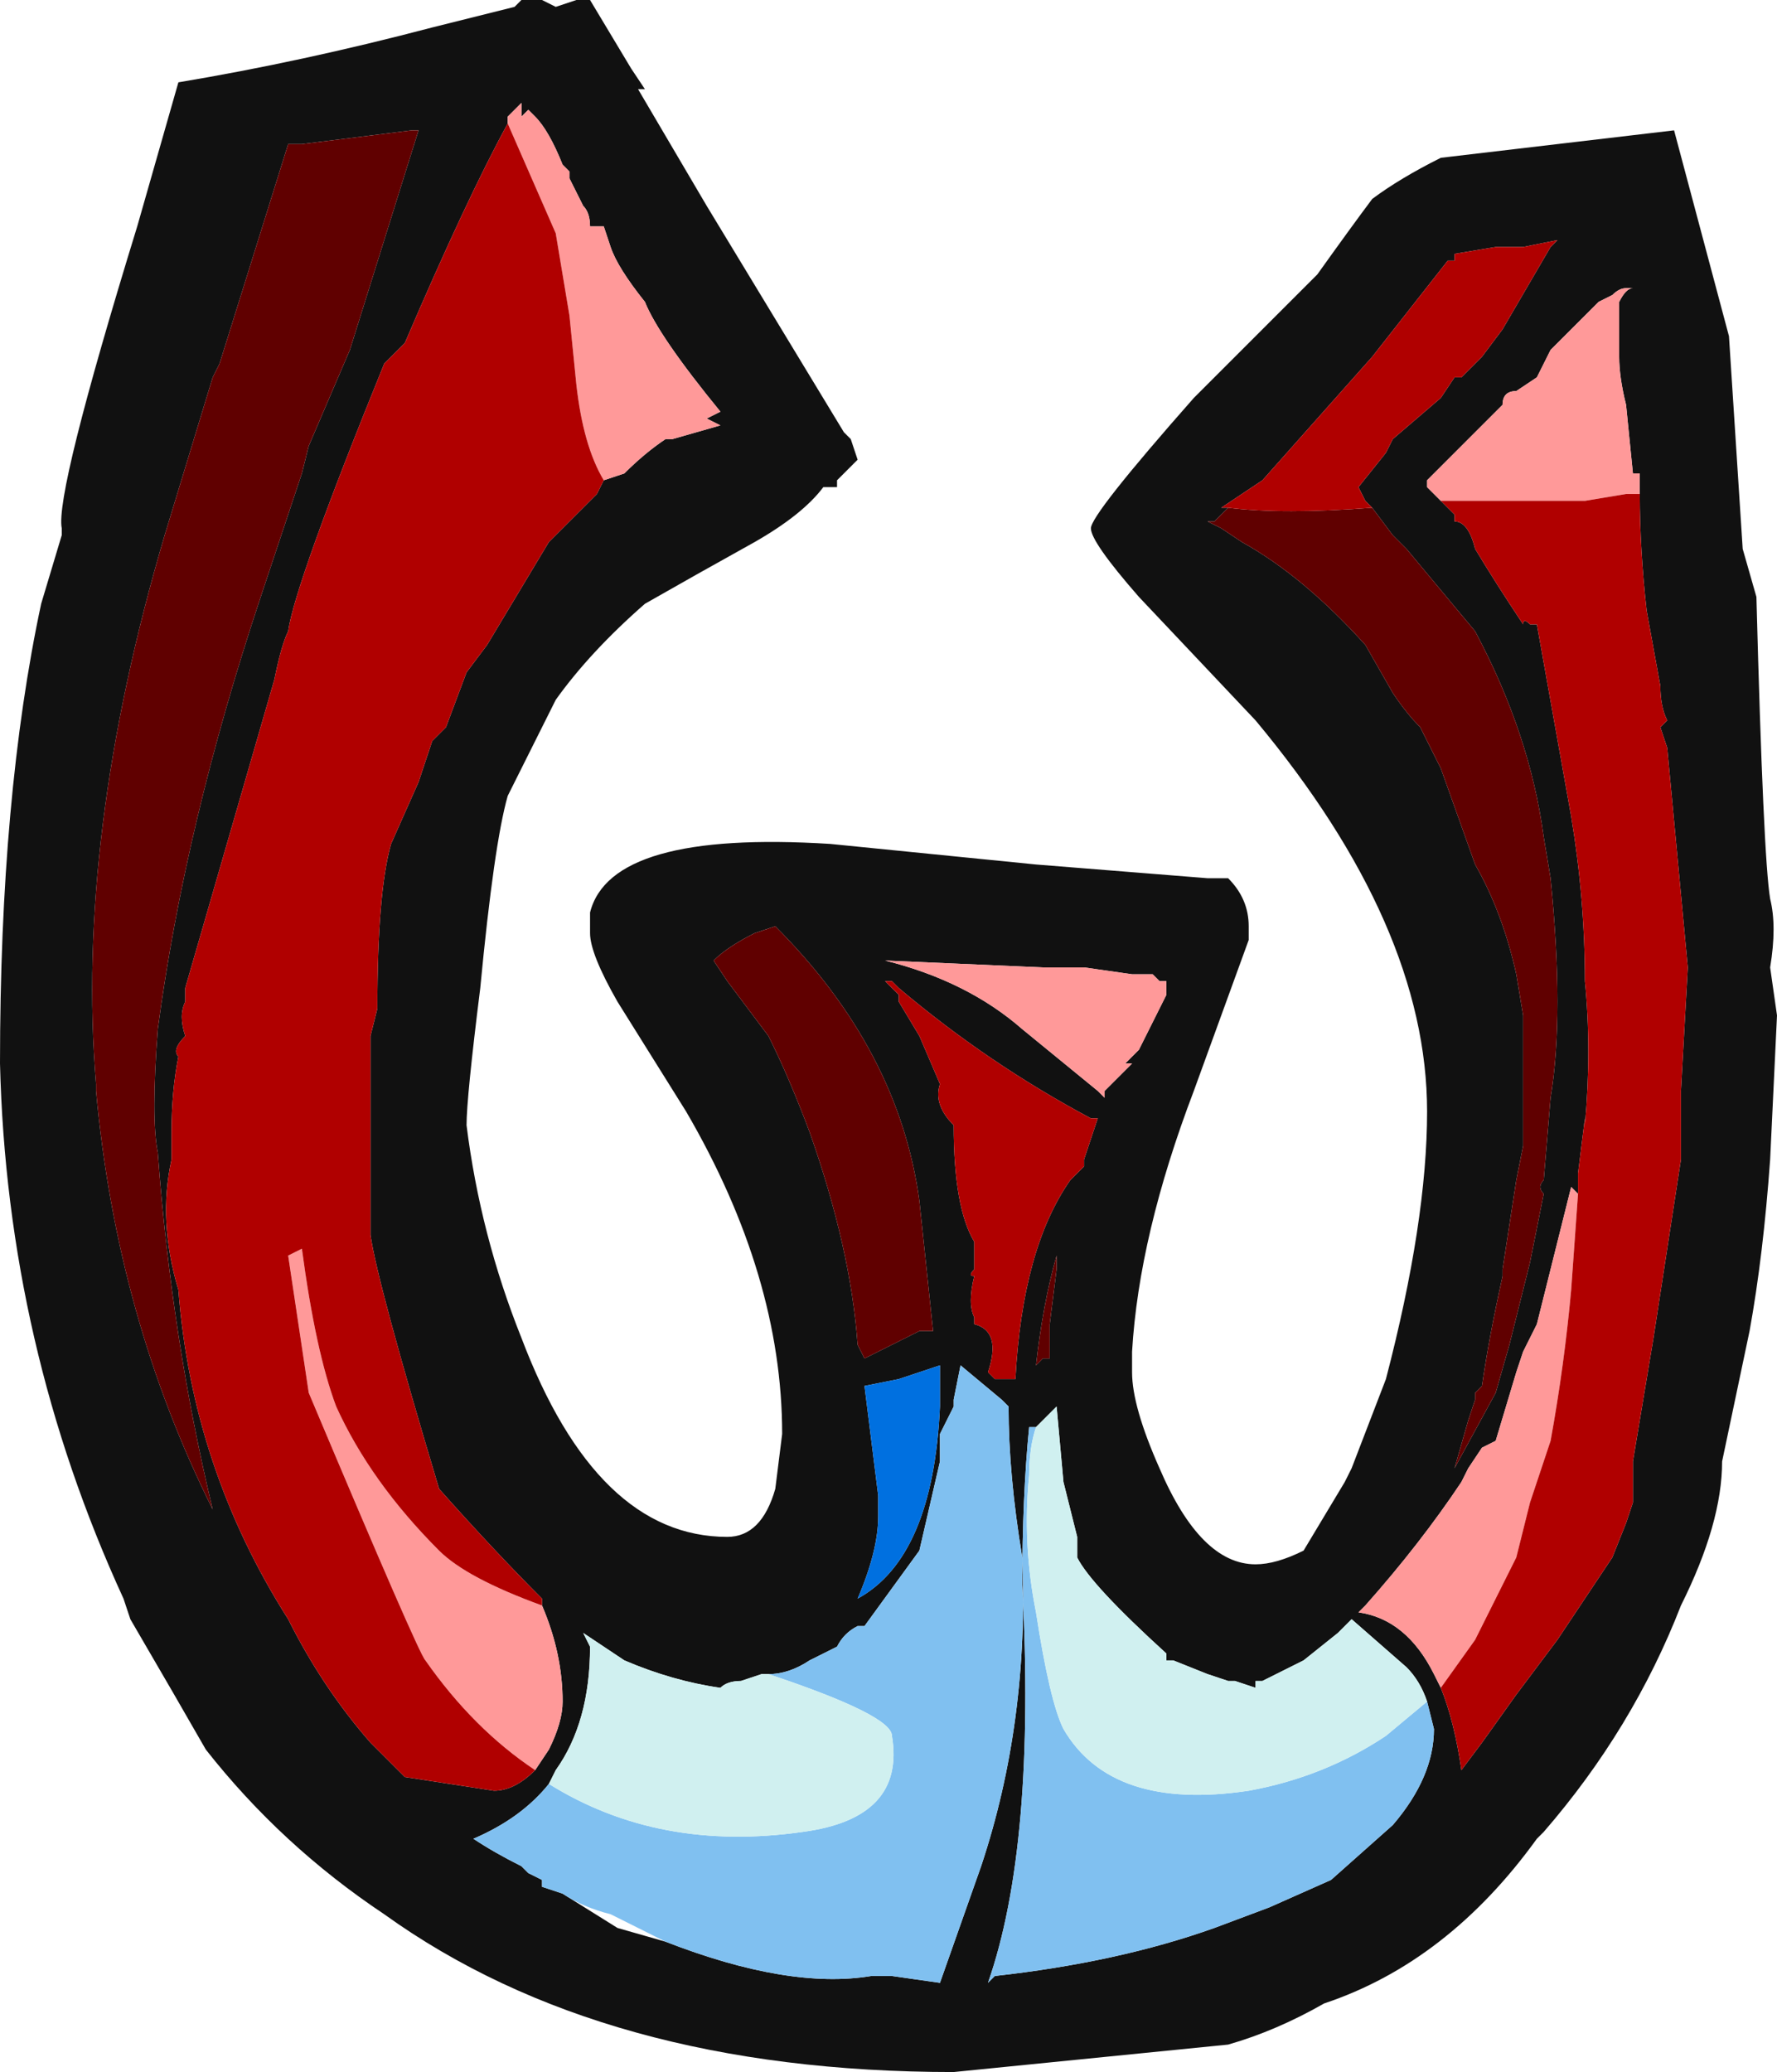 <?xml version="1.0" encoding="UTF-8" standalone="no"?>
<svg xmlns:ffdec="https://www.free-decompiler.com/flash" xmlns:xlink="http://www.w3.org/1999/xlink" ffdec:objectType="frame" height="105.7px" width="90.65px" xmlns="http://www.w3.org/2000/svg">
  <g transform="matrix(1.0, 0.0, 0.0, 1.0, -2.1, 133.0)">
    <use ffdec:characterId="804" height="15.1" transform="matrix(7.0, 0.0, 0.0, 7.0, 2.1, -133.0)" width="12.95" xlink:href="#shape0"/>
  </g>
  <defs>
    <g id="shape0" transform="matrix(1.0, 0.0, 0.0, 1.0, -0.3, 19.0)">
      <path d="M10.3 -15.3 L10.25 -15.35 10.2 -15.45 10.4 -15.7 10.45 -15.8 10.8 -16.1 10.9 -16.25 10.95 -16.25 11.1 -16.4 11.25 -16.6 11.6 -17.2 11.65 -17.25 11.4 -17.2 11.2 -17.2 10.9 -17.15 10.9 -17.1 10.85 -17.1 10.3 -16.4 9.5 -15.5 9.2 -15.3 9.25 -15.3 9.15 -15.2 9.1 -15.2 9.2 -15.15 9.35 -15.05 Q9.8 -14.8 10.25 -14.3 L10.45 -13.95 Q10.55 -13.8 10.65 -13.7 L10.8 -13.4 11.05 -12.7 Q11.25 -12.35 11.35 -11.9 L11.4 -11.6 11.4 -10.65 11.35 -10.4 11.25 -9.75 11.25 -9.7 Q11.15 -9.25 11.1 -8.9 L11.05 -8.85 11.05 -8.8 11.0 -8.65 10.9 -8.3 11.2 -8.85 11.3 -9.2 11.45 -9.8 11.55 -10.3 Q11.5 -10.35 11.55 -10.4 L11.6 -11.0 Q11.7 -11.6 11.6 -12.6 L11.55 -12.9 Q11.45 -13.65 11.05 -14.4 L10.55 -15.0 10.45 -15.1 10.3 -15.3 M12.25 -15.4 L12.25 -15.55 12.2 -15.55 12.15 -16.05 Q12.1 -16.25 12.1 -16.4 L12.1 -16.8 Q12.15 -16.9 12.2 -16.9 L12.15 -16.9 Q12.1 -16.9 12.05 -16.85 L11.95 -16.8 11.6 -16.45 11.5 -16.25 11.35 -16.15 Q11.25 -16.15 11.25 -16.05 L10.7 -15.5 10.7 -15.45 10.8 -15.35 10.9 -15.25 10.9 -15.2 Q11.0 -15.2 11.05 -15.0 11.2 -14.75 11.4 -14.45 11.4 -14.5 11.45 -14.45 L11.5 -14.45 11.75 -13.05 Q11.85 -12.45 11.85 -11.85 11.9 -11.35 11.85 -10.8 L11.85 -10.85 11.8 -10.45 11.8 -10.3 11.75 -10.35 11.5 -9.35 11.4 -9.15 11.35 -9.0 11.2 -8.5 11.1 -8.45 11.0 -8.3 10.95 -8.2 Q10.65 -7.75 10.25 -7.3 L10.2 -7.25 Q10.55 -7.2 10.75 -6.8 L10.8 -6.7 Q10.9 -6.45 10.95 -6.1 L11.1 -6.3 11.35 -6.65 11.65 -7.05 12.05 -7.65 12.15 -7.9 12.2 -8.05 12.2 -8.35 12.35 -9.25 12.55 -10.55 12.55 -11.05 12.6 -11.95 12.45 -13.55 12.4 -13.7 12.45 -13.75 Q12.4 -13.85 12.4 -14.0 L12.3 -14.55 Q12.25 -15.0 12.25 -15.4 M13.0 -15.0 L13.1 -14.65 Q13.15 -12.75 13.2 -12.45 13.25 -12.25 13.2 -11.95 L13.25 -11.6 13.2 -10.55 Q13.15 -9.85 13.05 -9.3 L12.85 -8.35 Q12.85 -7.9 12.55 -7.3 12.2 -6.4 11.55 -5.65 L11.5 -5.6 Q10.85 -4.7 9.95 -4.4 9.6 -4.2 9.25 -4.1 L7.25 -3.9 Q4.7 -3.9 3.1 -5.05 2.35 -5.55 1.8 -6.25 1.6 -6.6 1.25 -7.2 L1.2 -7.35 Q0.35 -9.2 0.3 -11.25 0.3 -13.2 0.6 -14.6 L0.75 -15.1 0.75 -15.15 Q0.7 -15.4 1.3 -17.35 L1.6 -18.4 Q2.5 -18.55 3.45 -18.8 L4.05 -18.95 4.1 -19.0 4.25 -19.0 4.35 -18.95 4.5 -19.0 4.6 -19.0 4.9 -18.5 5.0 -18.35 4.95 -18.35 5.45 -17.5 6.45 -15.85 6.5 -15.8 6.55 -15.65 6.4 -15.5 6.4 -15.45 6.3 -15.45 Q6.15 -15.25 5.8 -15.05 5.35 -14.8 5.0 -14.6 4.6 -14.25 4.35 -13.9 L4.0 -13.2 Q3.9 -12.85 3.8 -11.8 3.7 -11.0 3.7 -10.8 3.8 -10.0 4.1 -9.25 4.65 -7.8 5.6 -7.8 5.85 -7.8 5.95 -8.15 L6.0 -8.55 Q6.0 -9.7 5.3 -10.9 L4.8 -11.7 Q4.6 -12.05 4.6 -12.2 L4.6 -12.35 Q4.75 -12.95 6.35 -12.85 L7.85 -12.7 9.1 -12.6 9.25 -12.6 Q9.4 -12.45 9.4 -12.25 L9.4 -12.15 9.0 -11.05 Q8.6 -10.0 8.55 -9.15 L8.55 -9.15 8.55 -9.0 Q8.55 -8.75 8.75 -8.3 9.05 -7.6 9.45 -7.6 9.6 -7.6 9.8 -7.7 L10.1 -8.2 10.15 -8.3 10.4 -8.95 Q10.7 -10.1 10.7 -10.9 10.7 -12.25 9.45 -13.75 L8.6 -14.65 Q8.25 -15.05 8.25 -15.15 8.25 -15.25 9.0 -16.1 L9.9 -17.0 Q10.15 -17.35 10.3 -17.55 10.5 -17.7 10.8 -17.85 L12.5 -18.05 12.9 -16.55 13.0 -15.0 M3.3 -18.05 L2.5 -17.95 2.4 -17.95 1.9 -16.35 1.85 -16.25 1.5 -15.1 Q0.85 -12.9 1.0 -11.1 L1.0 -11.05 Q1.15 -9.4 1.85 -8.0 1.55 -9.25 1.45 -10.6 1.4 -10.85 1.45 -11.5 1.65 -13.0 2.2 -14.65 L2.5 -15.55 2.55 -15.75 2.85 -16.45 3.35 -18.05 3.3 -18.05 M4.7 -15.5 L4.85 -15.55 Q5.0 -15.7 5.15 -15.8 L5.2 -15.8 5.55 -15.9 5.45 -15.95 5.55 -16.0 Q5.1 -16.55 5.0 -16.8 4.8 -17.05 4.75 -17.2 L4.7 -17.35 4.6 -17.35 Q4.6 -17.45 4.55 -17.5 L4.45 -17.7 4.45 -17.75 4.4 -17.8 Q4.3 -18.05 4.2 -18.15 L4.15 -18.2 4.1 -18.15 Q4.1 -18.2 4.1 -18.25 L4.0 -18.15 4.0 -18.1 Q3.7 -17.55 3.25 -16.5 L3.1 -16.35 Q2.45 -14.75 2.4 -14.4 2.35 -14.3 2.3 -14.05 L1.65 -11.8 1.65 -11.7 Q1.6 -11.6 1.65 -11.45 1.55 -11.35 1.6 -11.3 1.55 -11.05 1.55 -10.75 L1.55 -10.55 Q1.45 -10.1 1.6 -9.6 1.7 -8.3 2.4 -7.2 2.65 -6.7 3.0 -6.3 L3.25 -6.05 3.9 -5.95 Q4.05 -5.95 4.2 -6.1 L4.3 -6.25 Q4.4 -6.45 4.4 -6.6 4.4 -6.95 4.25 -7.3 L4.25 -7.35 Q3.9 -7.7 3.5 -8.15 3.05 -9.65 3.0 -10.0 L3.0 -11.45 3.05 -11.65 Q3.05 -12.5 3.15 -12.85 L3.35 -13.3 3.45 -13.6 3.55 -13.7 3.7 -14.1 3.85 -14.3 4.3 -15.05 4.65 -15.4 4.7 -15.5 M8.7 -11.9 L8.55 -11.9 8.2 -11.95 7.9 -11.95 6.75 -12.0 Q7.35 -11.85 7.75 -11.5 L8.3 -11.05 8.35 -11.0 8.35 -11.05 8.55 -11.25 8.5 -11.25 8.6 -11.35 8.8 -11.75 8.8 -11.85 8.75 -11.85 8.7 -11.9 M6.75 -12.05 L6.75 -12.05 M6.8 -11.85 Q6.8 -11.8 6.8 -11.85 L6.75 -11.85 6.85 -11.75 6.85 -11.7 7.0 -11.45 Q7.05 -11.45 7.0 -11.45 L7.15 -11.1 Q7.1 -10.95 7.25 -10.8 7.25 -10.2 7.4 -9.95 L7.4 -9.75 Q7.35 -9.7 7.4 -9.7 7.35 -9.5 7.4 -9.4 L7.4 -9.35 Q7.6 -9.3 7.5 -9.0 L7.55 -8.95 7.7 -8.95 Q7.75 -9.9 8.1 -10.4 L8.2 -10.5 8.2 -10.55 Q8.25 -10.7 8.3 -10.85 L8.25 -10.85 Q7.5 -11.25 6.85 -11.8 L6.8 -11.85 M5.8 -12.2 Q5.6 -12.1 5.5 -12.0 L5.6 -11.85 5.9 -11.45 Q6.05 -11.15 6.2 -10.75 6.5 -9.9 6.55 -9.2 L6.6 -9.1 7.0 -9.3 7.1 -9.3 7.0 -10.25 Q6.85 -11.35 5.95 -12.25 L5.8 -12.2 M8.0 -9.85 Q7.9 -9.5 7.85 -9.05 L7.9 -9.1 7.95 -9.1 7.95 -9.35 8.0 -9.75 8.0 -9.85 M6.85 -8.95 L6.6 -8.9 6.7 -8.1 6.7 -7.95 Q6.7 -7.7 6.55 -7.35 7.1 -7.65 7.15 -8.75 L7.15 -9.05 6.85 -8.95 M5.15 -4.85 Q6.05 -4.5 6.65 -4.6 L6.8 -4.6 7.15 -4.55 7.45 -5.4 Q7.8 -6.45 7.75 -7.65 7.65 -8.25 7.65 -8.75 L7.6 -8.8 7.3 -9.05 7.25 -8.8 7.25 -8.75 Q7.2 -8.65 7.15 -8.55 L7.15 -8.35 7.0 -7.7 6.6 -7.15 6.55 -7.15 Q6.45 -7.1 6.4 -7.0 L6.2 -6.9 Q6.05 -6.8 5.9 -6.8 L5.85 -6.8 5.7 -6.75 Q5.6 -6.75 5.55 -6.7 5.2 -6.75 4.85 -6.9 L4.55 -7.1 4.6 -7.0 Q4.6 -6.45 4.35 -6.1 L4.3 -6.0 Q4.1 -5.75 3.75 -5.6 3.9 -5.5 4.1 -5.4 L4.15 -5.35 4.25 -5.3 4.25 -5.25 4.4 -5.2 4.8 -4.95 5.15 -4.85 M10.7 -6.6 Q10.65 -6.75 10.55 -6.85 L10.15 -7.2 10.05 -7.1 9.8 -6.9 9.5 -6.75 9.45 -6.75 9.45 -6.7 9.3 -6.75 9.25 -6.75 9.1 -6.8 8.85 -6.9 8.8 -6.9 8.8 -6.95 Q8.25 -7.45 8.15 -7.65 L8.15 -7.8 Q8.1 -8.0 8.05 -8.2 L8.0 -8.75 7.85 -8.6 7.8 -8.6 Q7.75 -8.1 7.75 -7.45 7.85 -5.55 7.5 -4.55 L7.55 -4.6 Q8.45 -4.7 9.15 -4.95 L9.55 -5.1 10.0 -5.3 10.45 -5.7 Q10.75 -6.05 10.75 -6.4 L10.7 -6.6" fill="#111111" fill-rule="evenodd" stroke="none"/>
      <path d="M10.8 -15.35 L10.7 -15.45 10.7 -15.5 11.25 -16.05 Q11.25 -16.15 11.35 -16.15 L11.5 -16.25 11.6 -16.45 11.95 -16.8 12.05 -16.85 Q12.1 -16.9 12.15 -16.9 L12.2 -16.9 Q12.15 -16.9 12.1 -16.8 L12.1 -16.4 Q12.1 -16.25 12.15 -16.05 L12.2 -15.55 12.25 -15.55 12.25 -15.4 12.15 -15.4 11.85 -15.35 Q11.3 -15.35 10.85 -15.35 L10.8 -15.35 M10.8 -6.7 L10.75 -6.8 Q10.55 -7.2 10.2 -7.25 L10.25 -7.3 Q10.65 -7.75 10.95 -8.2 L11.0 -8.3 11.1 -8.45 11.2 -8.5 11.35 -9.0 11.4 -9.15 11.5 -9.35 11.75 -10.35 11.8 -10.3 11.75 -9.6 Q11.7 -9.05 11.6 -8.5 L11.45 -8.05 11.35 -7.65 11.05 -7.05 10.8 -6.7 M4.0 -18.1 L4.0 -18.15 4.1 -18.25 Q4.1 -18.2 4.1 -18.15 L4.15 -18.2 4.2 -18.15 Q4.3 -18.05 4.4 -17.8 L4.45 -17.75 4.45 -17.7 4.55 -17.5 Q4.6 -17.45 4.6 -17.35 L4.7 -17.35 4.75 -17.2 Q4.8 -17.05 5.0 -16.8 5.1 -16.55 5.55 -16.0 L5.45 -15.95 5.55 -15.9 5.2 -15.8 5.15 -15.8 Q5.0 -15.7 4.85 -15.55 L4.7 -15.5 Q4.55 -15.75 4.5 -16.2 L4.45 -16.7 4.35 -17.3 4.0 -18.1 M4.25 -7.3 Q4.4 -6.95 4.4 -6.6 4.4 -6.45 4.3 -6.25 L4.2 -6.1 Q3.75 -6.4 3.4 -6.9 3.35 -6.95 2.55 -8.85 L2.4 -9.85 2.5 -9.9 Q2.6 -9.15 2.75 -8.75 3.0 -8.2 3.5 -7.7 3.7 -7.5 4.25 -7.3 M8.7 -11.9 L8.75 -11.85 8.8 -11.85 8.8 -11.75 8.6 -11.35 8.5 -11.25 8.55 -11.25 8.35 -11.05 8.35 -11.0 8.3 -11.05 7.75 -11.5 Q7.35 -11.85 6.75 -12.0 L7.9 -11.95 8.2 -11.95 8.55 -11.9 8.7 -11.9" fill="#ff9999" fill-rule="evenodd" stroke="none"/>
      <path d="M6.8 -11.85 Q6.8 -11.8 6.8 -11.85 L6.8 -11.85 M6.75 -12.05 L6.75 -12.05 M5.9 -6.8 Q6.05 -6.8 6.2 -6.9 L6.4 -7.0 Q6.45 -7.1 6.55 -7.15 L6.6 -7.15 7.0 -7.7 7.15 -8.35 7.15 -8.55 Q7.2 -8.65 7.25 -8.75 L7.25 -8.8 7.3 -9.05 7.6 -8.8 7.65 -8.75 Q7.65 -8.25 7.75 -7.65 7.8 -6.45 7.45 -5.4 L7.15 -4.55 6.8 -4.6 6.65 -4.6 Q6.05 -4.5 5.15 -4.85 L4.75 -5.05 Q4.55 -5.1 4.4 -5.2 L4.25 -5.25 4.25 -5.3 4.15 -5.35 4.1 -5.4 Q3.9 -5.5 3.75 -5.6 4.1 -5.75 4.3 -6.0 5.1 -5.5 6.15 -5.65 6.9 -5.75 6.8 -6.35 6.8 -6.5 5.9 -6.8 M7.85 -8.6 Q7.8 -8.45 7.8 -8.25 7.75 -7.75 7.85 -7.25 7.95 -6.6 8.05 -6.4 8.4 -5.8 9.4 -5.95 9.95 -6.05 10.4 -6.35 L10.7 -6.6 10.75 -6.4 Q10.75 -6.05 10.45 -5.7 L10.0 -5.3 9.55 -5.1 9.15 -4.95 Q8.45 -4.7 7.55 -4.6 L7.5 -4.55 Q7.85 -5.55 7.75 -7.45 7.75 -8.1 7.8 -8.6 L7.85 -8.6" fill="#80c0f0" fill-rule="evenodd" stroke="none"/>
      <path d="M6.85 -8.95 L7.15 -9.05 7.15 -8.75 Q7.1 -7.65 6.55 -7.35 6.7 -7.7 6.7 -7.95 L6.7 -8.1 6.6 -8.9 6.85 -8.95" fill="#0070e0" fill-rule="evenodd" stroke="none"/>
      <path d="M5.9 -6.8 Q6.8 -6.5 6.8 -6.35 6.9 -5.75 6.15 -5.65 5.1 -5.5 4.3 -6.0 L4.35 -6.1 Q4.6 -6.45 4.6 -7.0 L4.55 -7.1 4.85 -6.9 Q5.2 -6.75 5.55 -6.7 5.6 -6.75 5.7 -6.75 L5.85 -6.8 5.9 -6.8 M7.85 -8.6 L8.0 -8.75 8.05 -8.2 Q8.1 -8.0 8.15 -7.8 L8.15 -7.65 Q8.25 -7.45 8.8 -6.95 L8.8 -6.9 8.85 -6.9 9.1 -6.8 9.25 -6.75 9.3 -6.75 9.45 -6.7 9.45 -6.75 9.5 -6.75 9.8 -6.9 10.05 -7.1 10.15 -7.2 10.55 -6.85 Q10.65 -6.75 10.7 -6.6 L10.4 -6.35 Q9.95 -6.05 9.4 -5.95 8.4 -5.8 8.05 -6.4 7.95 -6.6 7.85 -7.25 7.75 -7.75 7.8 -8.25 7.8 -8.45 7.85 -8.6" fill="#d0f0f0" fill-rule="evenodd" stroke="none"/>
      <path d="M10.3 -15.3 L10.45 -15.1 10.55 -15.0 11.05 -14.4 Q11.45 -13.65 11.55 -12.9 L11.6 -12.6 Q11.7 -11.6 11.6 -11.0 L11.55 -10.4 Q11.5 -10.35 11.55 -10.3 L11.45 -9.8 11.3 -9.2 11.2 -8.85 10.9 -8.3 11.0 -8.65 11.05 -8.8 11.05 -8.85 11.1 -8.9 Q11.15 -9.25 11.25 -9.7 L11.25 -9.75 11.35 -10.4 11.4 -10.65 11.4 -11.6 11.35 -11.9 Q11.25 -12.35 11.05 -12.7 L10.8 -13.4 10.65 -13.7 Q10.55 -13.8 10.45 -13.95 L10.25 -14.3 Q9.8 -14.8 9.35 -15.05 L9.2 -15.15 9.1 -15.2 9.15 -15.2 9.25 -15.3 Q9.65 -15.25 10.3 -15.3 M3.3 -18.05 L3.35 -18.05 2.85 -16.45 2.55 -15.75 2.5 -15.55 2.2 -14.65 Q1.65 -13.0 1.45 -11.5 1.4 -10.85 1.45 -10.6 1.55 -9.25 1.85 -8.0 1.15 -9.4 1.0 -11.05 L1.0 -11.1 Q0.85 -12.9 1.5 -15.1 L1.85 -16.25 1.9 -16.35 2.4 -17.95 2.5 -17.95 3.3 -18.05 M8.0 -9.85 L8.0 -9.75 7.95 -9.35 7.95 -9.1 7.9 -9.1 7.85 -9.05 Q7.9 -9.5 8.0 -9.85 M5.8 -12.2 L5.95 -12.25 Q6.85 -11.35 7.0 -10.25 L7.1 -9.3 7.0 -9.3 6.6 -9.1 6.55 -9.2 Q6.5 -9.9 6.2 -10.75 6.05 -11.15 5.9 -11.45 L5.6 -11.85 5.5 -12.0 Q5.6 -12.1 5.8 -12.2" fill="#600000" fill-rule="evenodd" stroke="none"/>
      <path d="M9.25 -15.3 L9.2 -15.3 9.5 -15.5 10.3 -16.4 10.85 -17.1 10.9 -17.1 10.9 -17.15 11.2 -17.2 11.4 -17.2 11.65 -17.25 11.6 -17.2 11.25 -16.6 11.1 -16.4 10.95 -16.25 10.9 -16.25 10.8 -16.1 10.45 -15.8 10.4 -15.7 10.2 -15.45 10.25 -15.35 10.3 -15.3 Q9.65 -15.25 9.25 -15.3 M10.8 -15.35 L10.85 -15.35 Q11.3 -15.35 11.85 -15.35 L12.15 -15.4 12.25 -15.4 Q12.25 -15.0 12.3 -14.55 L12.4 -14.0 Q12.4 -13.85 12.45 -13.75 L12.4 -13.7 12.45 -13.55 12.6 -11.95 12.55 -11.05 12.55 -10.55 12.35 -9.25 12.2 -8.35 12.2 -8.05 12.15 -7.9 12.05 -7.65 11.65 -7.05 11.35 -6.65 11.1 -6.3 10.95 -6.1 Q10.9 -6.45 10.8 -6.7 L11.05 -7.05 11.35 -7.65 11.45 -8.05 11.6 -8.5 Q11.7 -9.05 11.75 -9.6 L11.8 -10.3 11.8 -10.45 11.85 -10.85 11.85 -10.8 Q11.9 -11.35 11.85 -11.85 11.85 -12.45 11.75 -13.05 L11.5 -14.45 11.45 -14.45 Q11.4 -14.5 11.4 -14.45 11.2 -14.75 11.05 -15.0 11.0 -15.2 10.9 -15.2 L10.9 -15.25 10.8 -15.35 M4.0 -18.1 L4.35 -17.3 4.45 -16.7 4.5 -16.2 Q4.55 -15.75 4.7 -15.5 L4.65 -15.4 4.3 -15.05 3.85 -14.3 3.7 -14.1 3.55 -13.7 3.45 -13.6 3.35 -13.3 3.15 -12.85 Q3.05 -12.5 3.05 -11.65 L3.0 -11.45 3.0 -10.0 Q3.05 -9.65 3.5 -8.15 3.9 -7.7 4.25 -7.35 L4.25 -7.3 Q3.7 -7.5 3.5 -7.7 3.0 -8.2 2.75 -8.75 2.6 -9.15 2.5 -9.9 L2.4 -9.85 2.55 -8.85 Q3.35 -6.95 3.4 -6.9 3.75 -6.4 4.2 -6.1 4.05 -5.95 3.9 -5.95 L3.25 -6.05 3.0 -6.3 Q2.65 -6.7 2.4 -7.2 1.7 -8.3 1.6 -9.6 1.45 -10.1 1.55 -10.55 L1.55 -10.75 Q1.55 -11.05 1.6 -11.3 1.55 -11.35 1.65 -11.45 1.6 -11.6 1.65 -11.7 L1.65 -11.8 2.3 -14.05 Q2.35 -14.3 2.4 -14.4 2.45 -14.75 3.1 -16.35 L3.25 -16.5 Q3.7 -17.55 4.0 -18.1 M6.8 -11.85 L6.8 -11.85 6.85 -11.8 Q7.5 -11.25 8.25 -10.85 L8.3 -10.85 Q8.25 -10.7 8.2 -10.55 L8.2 -10.5 8.1 -10.4 Q7.75 -9.9 7.7 -8.95 L7.55 -8.95 7.5 -9.0 Q7.6 -9.3 7.4 -9.35 L7.4 -9.4 Q7.35 -9.5 7.4 -9.7 7.35 -9.7 7.4 -9.75 L7.4 -9.95 Q7.25 -10.2 7.25 -10.8 7.1 -10.95 7.15 -11.1 L7.0 -11.45 Q7.05 -11.45 7.0 -11.45 L6.85 -11.7 6.85 -11.75 6.75 -11.85 6.8 -11.85" fill="#b00000" fill-rule="evenodd" stroke="none"/>
    </g>
  </defs>
</svg>
